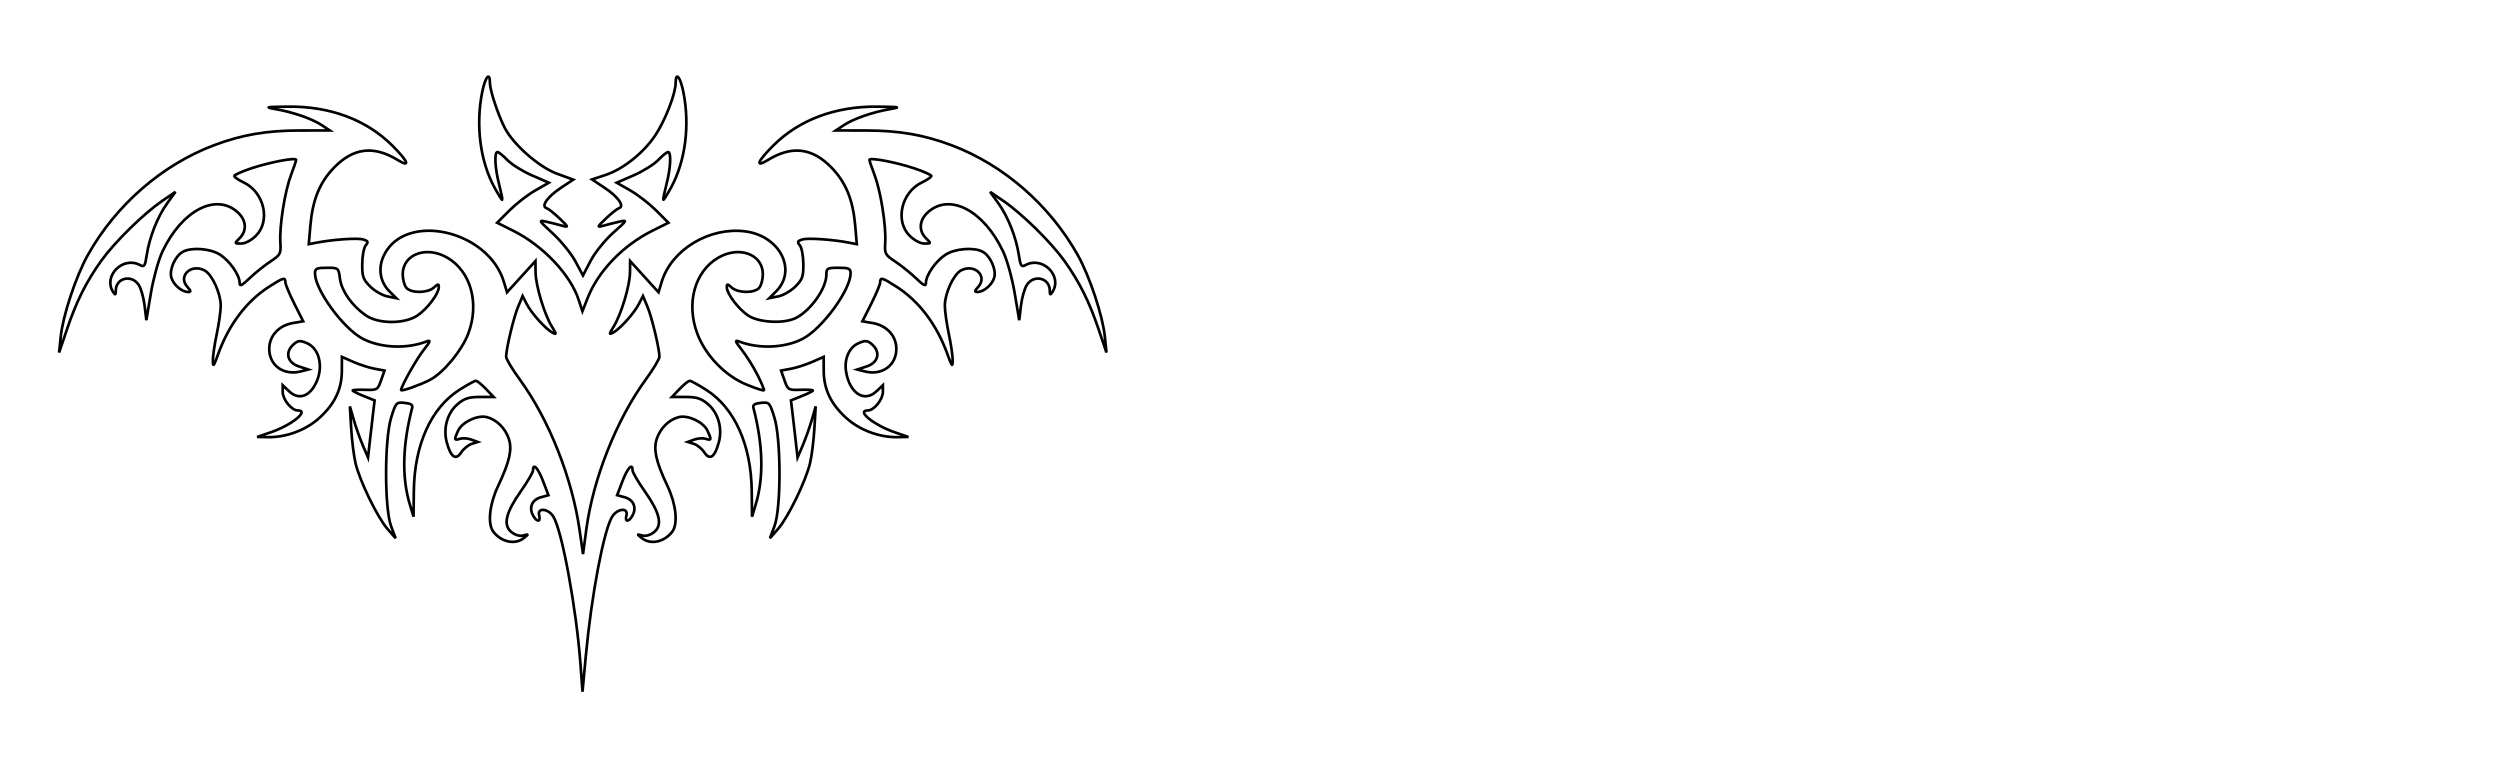 <?xml version="1.0" encoding="UTF-8" standalone="no"?>
<!-- Created with Inkscape (http://www.inkscape.org/) -->

<svg
   xmlns:dc="http://purl.org/dc/elements/1.1/"
   xmlns:cc="http://creativecommons.org/ns#"
   xmlns:rdf="http://www.w3.org/1999/02/22-rdf-syntax-ns#"
   xmlns:svg="http://www.w3.org/2000/svg"
   xmlns="http://www.w3.org/2000/svg"
   xmlns:sodipodi="http://sodipodi.sourceforge.net/DTD/sodipodi-0.dtd"
   xmlns:inkscape="http://www.inkscape.org/namespaces/inkscape"
   width="3200"
   height="1000"
   id="svg10075"
   sodipodi:version="0.32"
   inkscape:version="0.46+devel r21303"
   sodipodi:docname="New document 2"
   inkscape:output_extension="org.inkscape.output.svg.inkscape"
   version="1.0">
  <sodipodi:namedview
     id="base"
     pagecolor="#ffffff"
     bordercolor="#666666"
     borderopacity="1.0"
     inkscape:pageopacity="0.0"
     inkscape:pageshadow="2"
     inkscape:zoom="0.5"
     inkscape:cx="587.00168"
     inkscape:cy="486.80014"
     inkscape:document-units="px"
     inkscape:current-layer="layer1"
     showgrid="false"
     inkscape:window-width="1280"
     inkscape:window-height="753"
     inkscape:window-x="-4"
     inkscape:window-y="-4" />
  <defs
     id="defs10077">
    <inkscape:perspective
       id="perspective10083"
       inkscape:persp3d-origin="372.04724 : 350.78739 : 1"
       inkscape:vp_z="744.09448 : 526.18109 : 1"
       inkscape:vp_y="0 : 1000 : 0"
       inkscape:vp_x="0 : 526.18109 : 1"
       sodipodi:type="inkscape:persp3d" />
    <inkscape:perspective
       sodipodi:type="inkscape:persp3d"
       inkscape:vp_x="0 : 0.5 : 1"
       inkscape:vp_y="0 : 1000 : 0"
       inkscape:vp_z="1 : 0.5 : 1"
       inkscape:persp3d-origin="0.5 : 0.33333333 : 1"
       id="perspective1617" />
    <inkscape:perspective
       sodipodi:type="inkscape:persp3d"
       inkscape:vp_x="0 : 0.5 : 1"
       inkscape:vp_y="0 : 1000 : 0"
       inkscape:vp_z="1 : 0.5 : 1"
       inkscape:persp3d-origin="0.5 : 0.33333333 : 1"
       id="perspective1631" />
    <inkscape:perspective
       sodipodi:type="inkscape:persp3d"
       inkscape:vp_x="0 : 0.5 : 1"
       inkscape:vp_y="0 : 1000 : 0"
       inkscape:vp_z="1 : 0.5 : 1"
       inkscape:persp3d-origin="0.5 : 0.33333333 : 1"
       id="perspective1645" />
  </defs>
  <g
     id="layer1"
     inkscape:groupmode="layer"
     inkscape:label="Layer 1">
    <path
       transform="matrix(3.445,0,0,3.445,58.691,74.044)"
       id="path1651"
       d="m 198.662,225.528 c -1.549,-21.05 -6.925,-50.227 -10.166,-55.173 -1.967,-3.002 -5.97,-3.274 -5.207,-0.354 0.682,2.607 -0.908,2.581 -2.31,-0.038 -1.567,-2.929 -0.293,-5.818 2.954,-6.7 l 2.807,-0.762 -2.005,-5.25 C 182.856,152.325 181,150.365 181,153.305 c 0,0.718 -2.02,4.173 -4.488,7.678 -5.668,8.049 -6.724,12.617 -3.516,15.214 1.39,1.126 3.109,1.624 4.394,1.274 2.067,-0.563 2.071,-0.543 0.169,0.977 -3.205,2.562 -8.319,1.491 -11.277,-2.362 -2.21,-2.878 -1.482,-10.161 1.686,-16.856 4.32,-9.131 5.367,-13.686 4.06,-17.649 -1.31,-3.968 -4.579,-7.198 -8.192,-8.095 -3.502,-0.869 -9.216,1.86 -10.696,5.108 -1.524,3.344 -1.452,3.639 0.717,2.951 1.02,-0.324 2.925,-0.193 4.234,0.291 l 2.378,0.88 -2.26,0.717 c -1.243,0.395 -2.98,1.816 -3.86,3.159 -2.028,3.095 -3.892,1.809 -5.378,-3.71 -1.43,-5.309 0.218,-11.021 4.127,-14.311 2.412,-2.029 4.137,-2.573 8.168,-2.573 l 5.11,0 -2.874,-3 c -1.581,-1.65 -3.262,-3 -3.735,-3 -0.474,0 -3.269,1.54 -6.212,3.423 C 143.063,130.133 136.917,143.858 136.725,161 l -0.106,9.5 -1.363,-4.5 c -3.052,-10.075 -2.768,-22.027 0.855,-36 0.275,-1.061 -0.548,-1.591 -2.816,-1.81 -3.103,-0.3 -3.262,-0.126 -5,5.5 -2.495,8.073 -2.508,33.687 -0.02,40.31 l 1.69,4.5 -3.049,-3.5 c -3.718,-4.267 -10.269,-17.737 -11.841,-24.347 -0.634,-2.666 -1.369,-8.516 -1.634,-13 l -0.481,-8.153 1.445,5 c 0.795,2.75 2.311,7.025 3.37,9.5 l 1.925,4.5 0.672,-6 c 0.37,-3.3 0.921,-8.075 1.225,-10.611 l 0.553,-4.611 -4.075,-1.63 C 115.834,124.75 114,123.827 114,123.596 c 0,-0.231 2.082,-0.347 4.627,-0.258 4.474,0.157 4.67,0.041 5.915,-3.493 l 1.288,-3.655 -3.665,-0.674 c -2.016,-0.371 -5.577,-1.513 -7.915,-2.539 l -4.25,-1.865 -0.022,5.194 c -0.029,6.775 -2.603,12.208 -8.232,17.377 -4.987,4.579 -12.359,7.364 -19.177,7.247 L 78.5,140.86 83.562,139.132 C 91.383,136.462 98.085,131 93.539,131 91.296,131 88,126.916 88,124.137 l 0,-2.486 2.445,2.297 c 3.01,2.827 6.553,2.231 9.009,-1.517 4.018,-6.132 2.75,-14.276 -2.565,-16.477 -2.527,-1.047 -3.224,-0.96 -4.962,0.612 -3.172,2.87 -2.194,6.682 2.073,8.084 l 3.5,1.15 -2.75,0.708 C 88.383,118.148 83,114.312 83,108.136 c 0,-4.856 3.56,-8.717 8.863,-9.613 l 3.746,-0.633 -3.304,-6.566 C 90.487,87.714 89,84.138 89,83.38 c 0,-1.964 -0.729,-1.762 -6.11,1.691 -8.369,5.37 -14.943,14.099 -18.898,25.092 -1.626,4.52 -1.923,4.878 -1.939,2.338 -0.01,-1.65 0.648,-6.15 1.464,-10 0.815,-3.85 1.473,-8.575 1.461,-10.5 -0.029,-4.574 -3.23,-11.53 -5.986,-13.005 -4.999,-2.676 -10.037,2.087 -6.427,6.076 C 53.948,86.6 54.013,87 52.877,87 c -2.397,0 -5.612,-2.806 -6.284,-5.485 -0.749,-2.983 1.546,-7.983 4.352,-9.485 3.2,-1.712 10.044,-1.2 13.637,1.021 C 68.207,75.291 72,80.67 72,83.571 c 0,1.472 0.742,1.129 3.75,-1.733 2.062,-1.962 5.529,-4.744 7.702,-6.183 3.731,-2.469 3.937,-2.867 3.677,-7.102 C 86.754,62.449 88.794,49.587 91.102,43.5 c 1.043,-2.75 1.897,-5.27 1.897,-5.601 8.26e-4,-0.985 -9.775,0.863 -16.621,3.141 C 72.87,42.208 70,43.493 70,43.896 c 0,0.403 1.578,1.486 3.507,2.406 7.617,3.632 10.075,14.27 4.57,19.775 C 76.359,67.795 74.092,69 72.577,69 70,69 70,69 72,67 74.773,64.227 74.522,60.389 71.378,57.475 63.345,50.03 50.613,56.574 43.361,71.876 41.871,75.018 39.954,81.908 39.015,87.49 l -1.68,9.99 -0.636,-5.366 C 36.35,89.162 35.364,85.679 34.509,84.374 31.863,80.335 26.02,81.758 25.985,86.45 25.972,88.14 25.799,88.237 25,87 c -3.833,-5.931 3.607,-13.421 9.956,-10.024 1.611,0.862 1.906,0.428 2.527,-3.711 C 38.471,66.679 41.536,58.94 45.114,54.001 l 3.049,-4.21 -4.832,3.293 C 36.365,57.833 25.455,68.547 20.508,75.5 14.916,83.36 11.316,90.581 7.796,101 l -2.872,8.5 0.615,-6 C 6.331,95.784 11.17,81.201 15.531,73.389 25.949,54.727 43.13,39.754 62.489,32.468 72.813,28.582 82.006,27.001 94.315,26.993 l 11.185,-0.007 -3,-1.988 C 98.89,22.607 91.696,20.12 85.237,19.033 81.136,18.342 81.776,18.221 90,18.129 c 15.627,-0.174 29.136,4.878 38.75,14.491 5.94,5.94 6.83,8.322 2,5.353 -8.952,-5.502 -16.568,-4.575 -23.75,2.892 -5.29,5.499 -7.892,11.916 -8.718,21.499 l -0.592,6.863 2.905,-0.561 c 6.201,-1.197 15.361,-1.815 17.386,-1.172 1.763,0.56 1.911,0.93 0.872,2.182 -0.688,0.829 -1.275,3.932 -1.303,6.895 -0.044,4.687 0.338,5.776 2.949,8.385 1.65,1.649 4.507,3.299 6.349,3.666 l 3.349,0.668 -2.533,-2.533 c -3.564,-3.564 -4.338,-8.719 -2.019,-13.45 7.96,-16.238 38.771,-9.332 44.559,9.988 l 1.146,3.823 5.278,-5.809 5.278,-5.809 0.046,4.145 c 0.055,4.982 3.237,15.595 6.039,20.146 1.79,2.906 1.821,3.179 0.267,2.332 -2.601,-1.417 -7.804,-7.191 -9.572,-10.623 l -1.545,-3 -1.663,3.936 c -1.619,3.832 -4.428,15.531 -4.463,18.585 -0.01,0.837 2.277,4.662 5.082,8.5 10.792,14.77 19.427,36.51 22.21,55.915 l 1.282,8.936 1.211,-9.096 c 2.514,-18.879 11.238,-40.89 22.1,-55.756 2.804,-3.838 5.091,-7.663 5.082,-8.5 -0.035,-3.054 -2.844,-14.753 -4.463,-18.585 L 221.857,88.5 l -1.545,3 c -1.768,3.432 -6.971,9.206 -9.572,10.623 -1.554,0.846 -1.523,0.574 0.267,-2.332 2.802,-4.55 5.984,-15.163 6.039,-20.146 l 0.046,-4.145 5.278,5.809 5.278,5.809 1.146,-3.823 c 3.616,-12.07 17.86,-20.63 31.262,-18.787 12.71,1.748 19.125,14.402 11.279,22.249 l -2.533,2.533 3.349,-0.668 c 1.842,-0.367 4.699,-2.017 6.349,-3.666 2.611,-2.609 2.993,-3.697 2.949,-8.385 -0.028,-2.963 -0.614,-6.065 -1.303,-6.895 -1.039,-1.252 -0.891,-1.622 0.872,-2.182 2.025,-0.643 11.186,-0.025 17.386,1.172 l 2.905,0.561 -0.592,-6.863 C 299.892,52.781 297.29,46.364 292,40.865 c -7.182,-7.466 -14.798,-8.393 -23.75,-2.892 -4.83,2.969 -3.94,0.587 2,-5.353 9.614,-9.613 23.123,-14.665 38.75,-14.491 8.224,0.092 8.864,0.213 4.763,0.903 -6.459,1.088 -13.653,3.574 -17.263,5.966 l -3,1.988 11.185,0.007 c 12.309,0.007 21.502,1.589 31.827,5.475 19.358,7.286 36.539,22.259 46.958,40.921 4.361,7.812 9.2,22.394 9.991,30.111 l 0.615,6 -2.872,-8.5 C 387.684,90.581 384.084,83.36 378.492,75.5 373.545,68.547 362.635,57.833 355.668,53.084 l -4.832,-3.293 3.049,4.21 c 3.578,4.939 6.644,12.679 7.631,19.265 0.621,4.139 0.916,4.573 2.527,3.711 C 370.393,73.579 377.833,81.069 374,87 c -0.799,1.237 -0.972,1.14 -0.985,-0.55 -0.035,-4.692 -5.878,-6.115 -8.524,-2.076 -0.855,1.305 -1.841,4.788 -2.191,7.74 l -0.636,5.366 -1.68,-9.99 C 359.046,81.908 357.129,75.018 355.639,71.876 348.387,56.574 335.655,50.03 327.622,57.475 324.478,60.389 324.227,64.227 327,67 c 2,2 2,2 -0.577,2 -1.515,0 -3.782,-1.205 -5.5,-2.923 -5.505,-5.505 -3.047,-16.143 4.57,-19.775 C 327.422,45.382 329,44.3 329,43.896 c 0,-0.403 -2.87,-1.688 -6.378,-2.856 -6.846,-2.278 -16.622,-4.126 -16.621,-3.141 2.8e-4,0.33 0.854,2.851 1.897,5.601 2.309,6.087 4.349,18.949 3.973,25.053 -0.26,4.236 -0.054,4.633 3.677,7.102 2.174,1.438 5.64,4.221 7.702,6.183 3.008,2.862 3.75,3.204 3.75,1.733 0,-2.901 3.793,-8.28 7.418,-10.521 3.593,-2.221 10.437,-2.733 13.637,-1.021 2.806,1.502 5.1,6.502 4.352,9.485 C 351.735,84.194 348.519,87 346.123,87 c -1.135,0 -1.07,-0.4 0.313,-1.928 3.61,-3.989 -1.428,-8.752 -6.427,-6.076 -2.756,1.475 -5.957,8.431 -5.986,13.005 -0.012,1.925 0.645,6.65 1.461,10.5 0.815,3.85 1.474,8.35 1.464,10 -0.016,2.541 -0.313,2.183 -1.939,-2.338 C 331.053,99.17 324.479,90.441 316.11,85.07 310.729,81.618 310,81.416 310,83.38 c 0,0.759 -1.487,4.334 -3.304,7.945 l -3.304,6.566 3.746,0.633 C 312.44,99.419 316,103.281 316,108.136 c 0,6.176 -5.383,10.012 -11.75,8.372 l -2.75,-0.708 3.5,-1.15 c 4.267,-1.402 5.244,-5.214 2.073,-8.084 -1.738,-1.573 -2.435,-1.659 -4.962,-0.612 -3.604,1.493 -5.565,5.864 -4.785,10.668 1.295,7.979 6.747,11.536 11.229,7.326 L 311,121.651 l 0,2.486 c 0,2.779 -3.296,6.863 -5.539,6.863 -4.546,0 2.156,5.462 9.977,8.132 l 5.062,1.728 -4.069,0.07 c -6.819,0.118 -14.19,-2.668 -19.177,-7.247 -5.63,-5.169 -8.203,-10.602 -8.232,-17.377 l -0.022,-5.194 -4.25,1.865 c -2.337,1.026 -5.899,2.168 -7.915,2.539 l -3.665,0.674 1.288,3.655 c 1.245,3.534 1.44,3.649 5.915,3.493 2.545,-0.089 4.627,0.027 4.627,0.258 0,0.231 -1.834,1.154 -4.075,2.05 l -4.075,1.63 0.553,4.611 c 0.304,2.536 0.855,7.311 1.225,10.611 l 0.672,6 1.925,-4.5 c 1.059,-2.475 2.576,-6.75 3.37,-9.5 l 1.445,-5 -0.481,8.153 c -0.265,4.484 -1,10.334 -1.634,13 -1.572,6.61 -8.123,20.08 -11.841,24.347 l -3.049,3.5 1.69,-4.5 c 2.487,-6.623 2.475,-32.237 -0.02,-40.31 -1.738,-5.626 -1.897,-5.8 -5,-5.5 -2.267,0.219 -3.091,0.749 -2.816,1.81 3.623,13.973 3.907,25.925 0.855,36 l -1.363,4.5 -0.106,-9.5 c -0.192,-17.142 -6.338,-30.867 -16.828,-37.577 C 242.504,121.54 239.709,120 239.235,120 c -0.474,0 -2.154,1.35 -3.735,3 l -2.874,3 5.11,0 c 4.031,0 5.756,0.544 8.168,2.573 3.909,3.29 5.557,9.001 4.127,14.311 -1.486,5.518 -3.351,6.805 -5.378,3.71 -0.88,-1.343 -2.617,-2.764 -3.86,-3.159 l -2.26,-0.717 2.378,-0.88 c 1.308,-0.484 3.213,-0.615 4.234,-0.291 2.169,0.688 2.24,0.393 0.717,-2.951 -1.48,-3.249 -7.194,-5.977 -10.696,-5.108 -3.614,0.897 -6.883,4.127 -8.192,8.095 -1.308,3.963 -0.26,8.518 4.06,17.649 3.167,6.695 3.896,13.978 1.686,16.856 -2.958,3.853 -8.072,4.924 -11.277,2.362 -1.901,-1.52 -1.898,-1.54 0.169,-0.977 1.285,0.35 3.004,-0.148 4.394,-1.274 3.207,-2.597 2.151,-7.165 -3.516,-15.214 C 220.02,157.478 218,154.022 218,153.305 c 0,-2.94 -1.856,-0.98 -3.737,3.945 l -2.005,5.25 2.807,0.762 c 3.248,0.882 4.522,3.771 2.954,6.7 -1.402,2.619 -2.992,2.645 -2.31,0.038 0.764,-2.92 -3.24,-2.648 -5.207,0.354 -3.135,4.785 -7.76,29.099 -9.882,51.95 L 199.396,235.5 198.662,225.528 z M 142.668,119.672 c 5.023,-2.598 11.889,-10.875 14.285,-17.222 4.234,-11.217 0.978,-23.062 -7.743,-28.172 -7.795,-4.568 -16.61,-1.327 -16.61,6.107 0,1.886 0.595,4.146 1.322,5.022 1.737,2.093 7.909,2.056 10.249,-0.062 C 145.735,83.93 146,83.908 146,85.197 c 0,2.405 -4.251,8.056 -7.922,10.529 -4.752,3.203 -14.401,3.215 -19.088,0.024 -5.144,-3.502 -9.086,-9.04 -9.702,-13.632 C 108.738,78.007 108.73,78 104.368,78 100.622,78 100,78.294 100,80.063 c 0,6.161 10.562,20.591 17.819,24.344 6.621,3.424 16.299,3.818 23.673,0.964 1.613,-0.624 1.4,-0.019 -1.119,3.179 C 137.658,111.997 132,122.046 132,123.422 c 0,0.625 6.889,-1.797 10.668,-3.751 z m 121.769,-1.822 c -1.484,-2.942 -4.098,-7.127 -5.81,-9.299 -2.52,-3.199 -2.733,-3.804 -1.119,-3.181 7.396,2.855 17.044,2.466 23.66,-0.956 C 288.437,100.654 299,86.23 299,80.063 299,78.285 298.379,78 294.5,78 c -4.157,0 -4.5,0.195 -4.5,2.55 0,5.05 -5.649,13.139 -11.2,16.04 -4.374,2.285 -13.888,1.826 -17.878,-0.863 C 257.251,93.253 253,87.602 253,85.197 c 0,-1.289 0.265,-1.267 1.829,0.148 2.34,2.117 8.512,2.155 10.249,0.062 0.727,-0.876 1.322,-3.136 1.322,-5.022 0,-7.434 -8.815,-10.675 -16.61,-6.107 -8.737,5.12 -11.975,16.949 -7.727,28.223 3.072,8.154 10.442,15.743 18.414,18.964 3.288,1.328 6.13,2.262 6.317,2.075 0.187,-0.187 -0.874,-2.747 -2.358,-5.689 z M 197.961,89.882 c -3.114,-9.436 -13.301,-20.16 -24.396,-25.683 l -5.887,-2.93 4.552,-4.552 c 2.504,-2.504 6.825,-5.85 9.603,-7.437 l 5.051,-2.885 -6.301,-2.745 c -3.465,-1.51 -7.574,-4.074 -9.13,-5.697 C 169.899,36.329 168.26,35 167.813,35 c -1.262,0 -0.96,5.996 0.605,12.031 0.78,3.007 1.303,5.582 1.162,5.723 -0.141,0.141 -1.439,-1.917 -2.885,-4.574 -5.339,-9.81 -7.046,-23.116 -4.557,-35.513 C 163.282,6.971 165,4.976 165,9.343 c 0,2.741 3.015,11.85 5.543,16.744 3.19,6.176 12.76,14.551 19.39,16.969 l 6.027,2.198 -4.504,2.983 c -5.058,3.35 -7.585,6.887 -5.434,7.604 0.72,0.24 2.922,1.977 4.893,3.861 3.266,3.121 3.362,3.361 1.084,2.707 -1.375,-0.395 -3.99,-1.057 -5.811,-1.472 -3.272,-0.745 -3.246,-0.694 2.262,4.404 3.065,2.837 6.819,7.488 8.343,10.335 l 2.77,5.177 2.87,-5.481 c 1.587,-3.032 5.309,-7.655 8.328,-10.346 5.423,-4.834 5.436,-4.86 2.099,-4.099 -1.847,0.421 -4.484,1.088 -5.859,1.482 -2.278,0.654 -2.182,0.414 1.084,-2.707 1.971,-1.883 4.173,-3.621 4.893,-3.861 2.159,-0.72 -0.382,-4.258 -5.487,-7.64 l -4.557,-3.018 5.054,-1.679 C 214.564,41.32 222.145,35.259 226.482,28.718 230.146,23.194 234,13.26 234,9.343 c 0,-4.368 1.718,-2.373 2.862,3.323 2.49,12.398 0.783,25.704 -4.557,35.513 -1.446,2.656 -2.744,4.715 -2.885,4.574 -0.141,-0.141 0.382,-2.716 1.162,-5.723 C 232.148,40.996 232.449,35 231.187,35 c -0.447,0 -2.086,1.329 -3.642,2.952 -1.556,1.624 -5.664,4.188 -9.13,5.697 l -6.301,2.745 5.051,2.885 c 2.778,1.587 7.099,4.933 9.603,7.437 l 4.552,4.552 -5.887,2.93 c -11.018,5.485 -20.23,15.061 -24.173,25.128 l -1.891,4.827 -1.41,-4.272 z"
       style="fill:none;stroke:#000000;stroke-opacity:1" />
  </g>
</svg>
